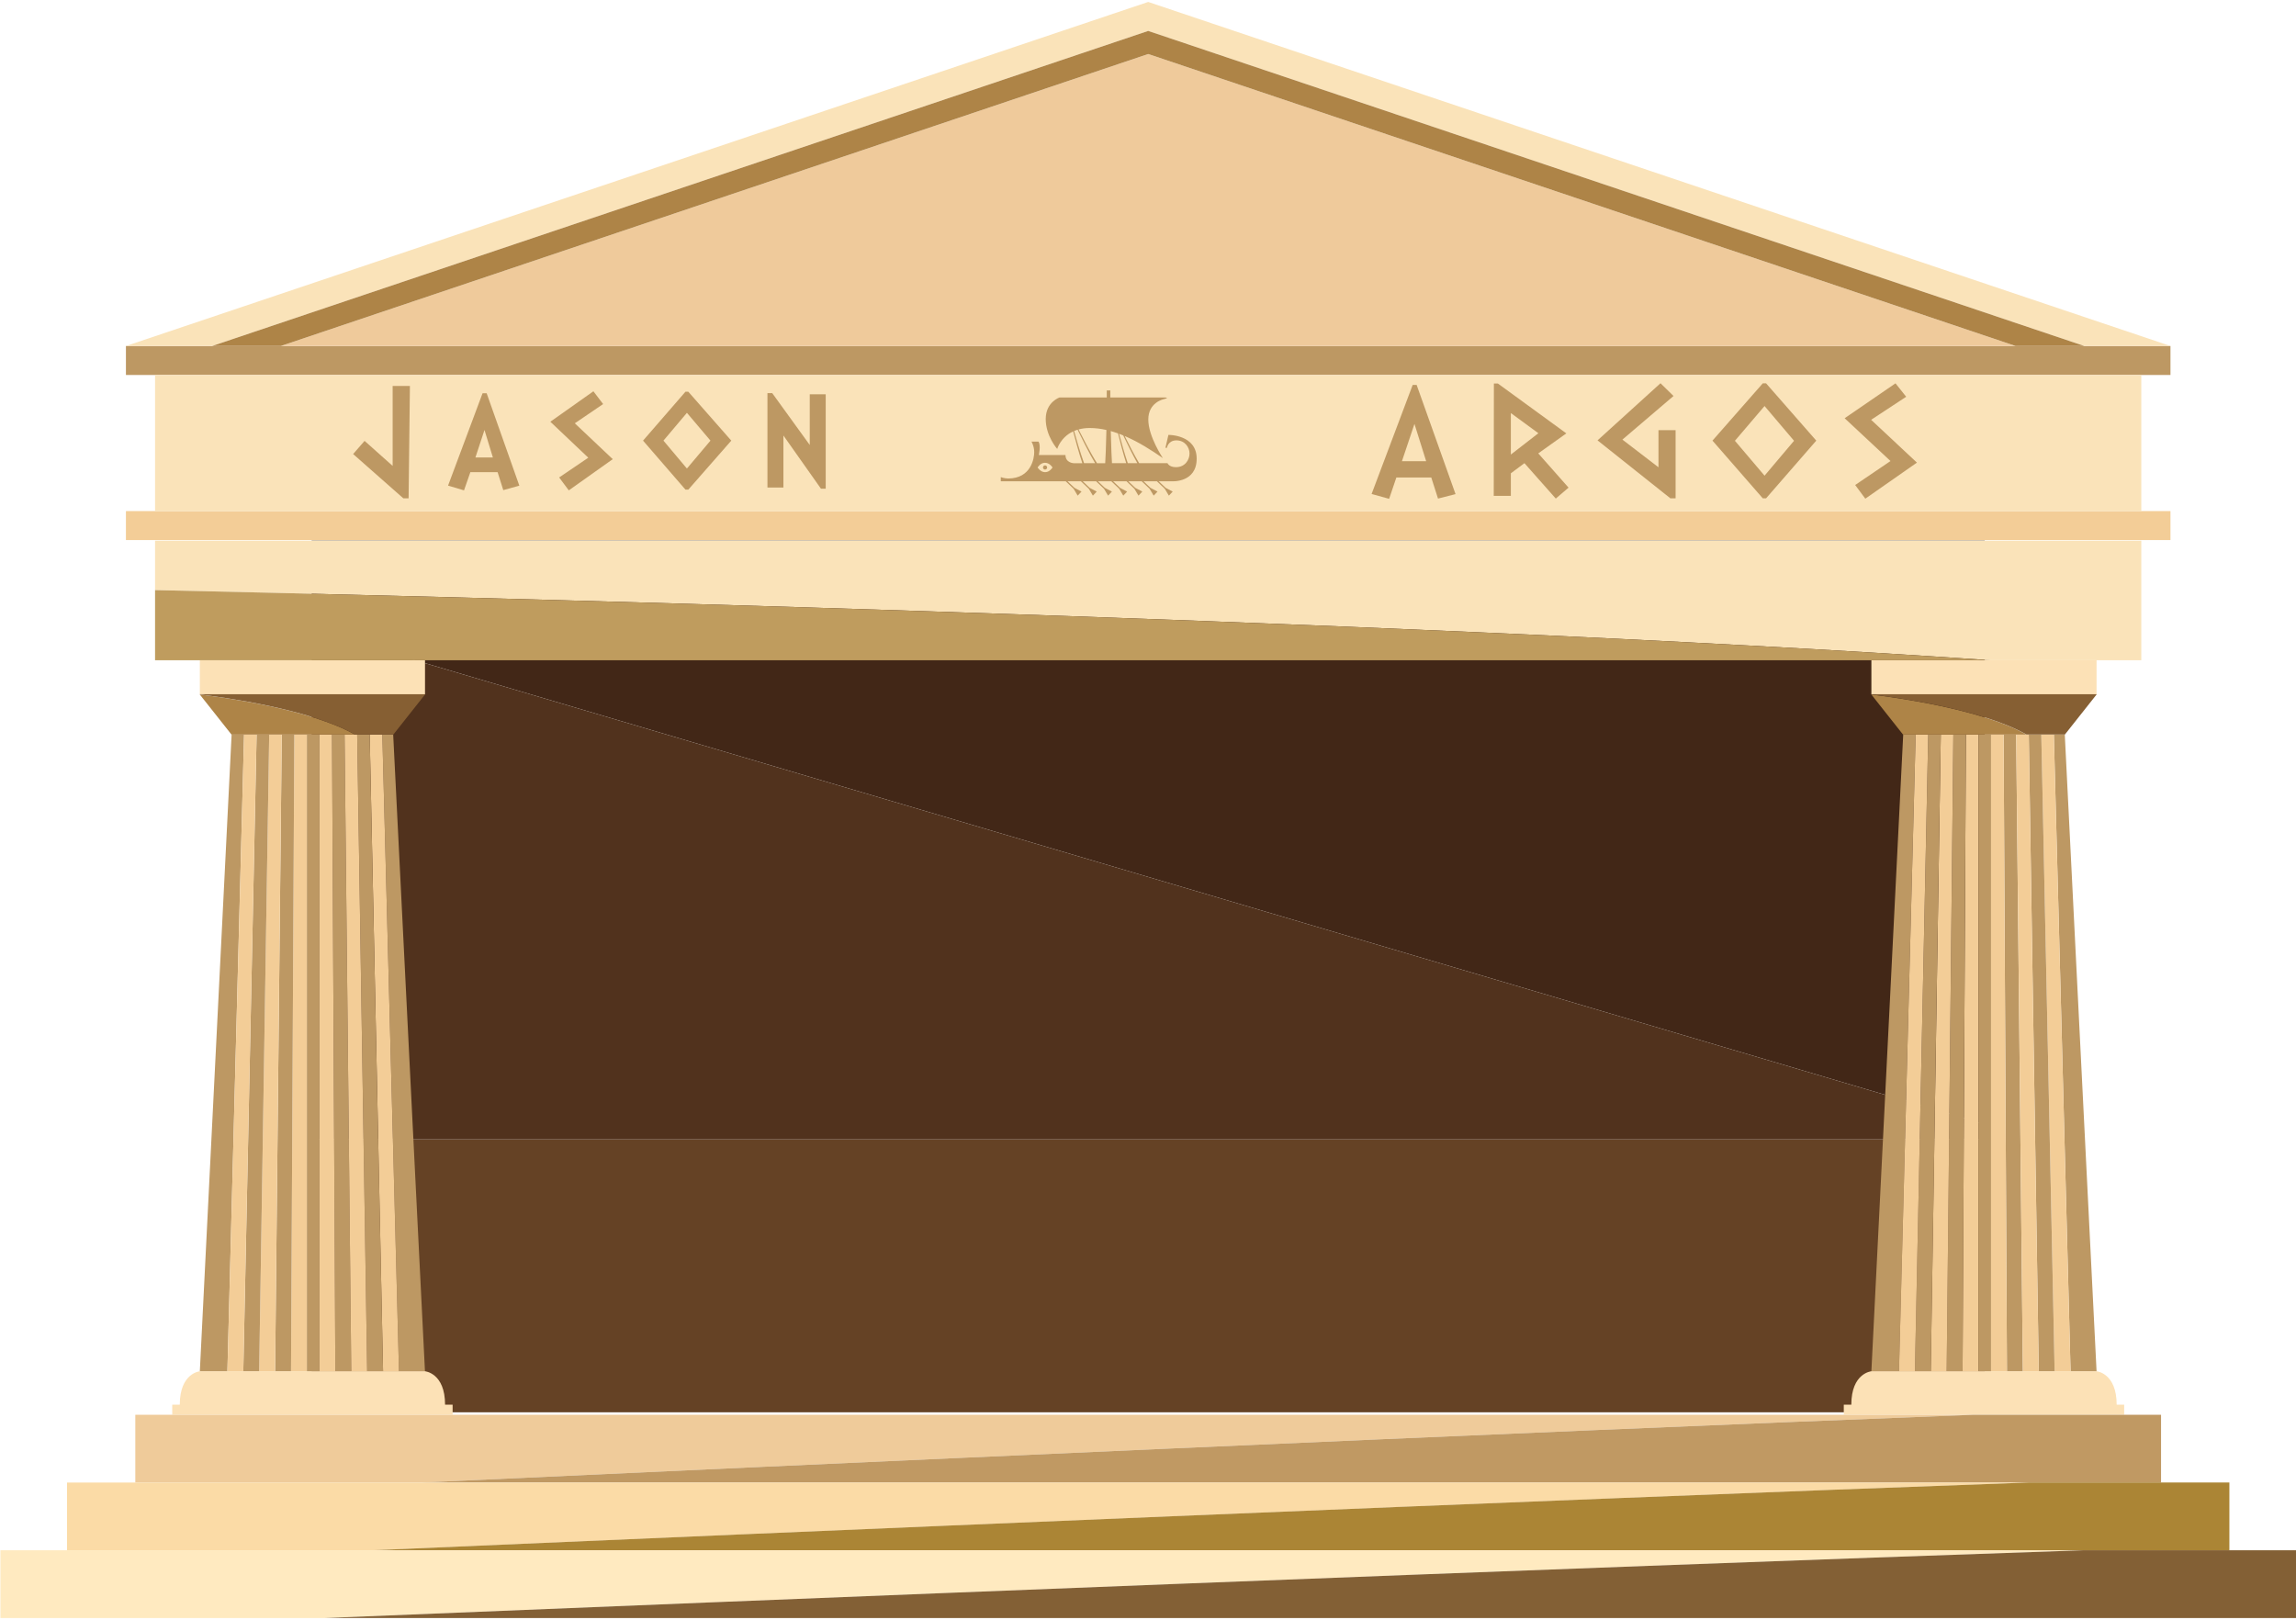 <svg width="917" height="647" viewBox="0 0 917 647" fill="none" xmlns="http://www.w3.org/2000/svg">
<path d="M792.694 215.925H124.466V251.473L792.694 449.04V215.925Z" fill="#422717"/>
<path d="M792.694 455.069H124.466V564.08H792.694V455.069Z" fill="#654225"/>
<path d="M792.694 449.04L124.466 251.473V455.069H792.694V449.04Z" fill="#51321D"/>
<path d="M169.746 263.714H79.814V277.31H169.746V263.714Z" fill="#FCE1B6"/>
<path d="M177.758 561.066C177.758 548.36 169.746 547.692 169.746 547.692V547.652H79.814V547.692C79.814 547.692 71.802 548.36 71.802 561.045H177.717H71.802H68.787V565.051H180.772V561.045H177.758V561.066Z" fill="#FCE1B6"/>
<path d="M117.547 293.394L116.232 547.652H122.564V293.394H117.547Z" fill="#F3CD97"/>
<path d="M112.529 293.394L109.879 547.652H116.232L117.547 293.394H112.529Z" fill="#BD9863"/>
<path d="M107.512 293.394L103.506 547.652H109.879L112.529 293.394H107.512Z" fill="#F3CD97"/>
<path d="M102.494 293.394L97.173 547.652H103.506L107.512 293.394H102.494Z" fill="#BD9863"/>
<path d="M92.459 293.394L92.499 293.455L79.814 547.652H90.82L97.477 293.394H92.459Z" fill="#BD9863"/>
<path d="M97.477 293.394L90.82 547.652H97.173L102.494 293.394H97.477Z" fill="#F3CD97"/>
<path d="M132.6 293.394L133.935 547.652H140.288L137.617 293.394H132.6Z" fill="#BD9863"/>
<path d="M169.726 547.652L157.04 293.455L157.081 293.394H152.69L159.347 547.652H169.726Z" fill="#BD9863"/>
<path d="M127.582 293.394H122.564V547.672H127.582V293.394Z" fill="#BD9863"/>
<path d="M152.69 293.394H147.652L152.994 547.652H159.347L152.69 293.394Z" fill="#F3CD97"/>
<path d="M142.655 293.394L146.641 547.652H152.994L147.652 293.394H142.655Z" fill="#BD9863"/>
<path d="M127.582 293.394V547.652H133.935L132.6 293.394H127.582Z" fill="#F3CD97"/>
<path d="M137.617 293.394L140.288 547.652H146.641L142.655 293.394H137.617Z" fill="#F3CD97"/>
<path d="M79.814 277.411L92.459 293.394H141.745C123.657 283.177 89.202 278.524 79.814 277.411Z" fill="#AE8447"/>
<path d="M79.814 277.29V277.391C89.222 278.504 123.657 283.157 141.765 293.374H157.101L169.746 277.391V277.269H79.814V277.29Z" fill="#865F33"/>
<path d="M837.346 263.714H747.414V277.31H837.346V263.714Z" fill="#FCE1B6"/>
<path d="M845.378 561.066C845.378 548.36 837.366 547.692 837.366 547.692V547.652H747.414V547.692C747.414 547.692 739.402 548.36 739.402 561.045H845.318H739.402H736.388V565.051H848.373V561.045H845.378V561.066Z" fill="#FCE1B6"/>
<path d="M785.167 293.394L783.832 547.652H790.185V293.394H785.167Z" fill="#F3CD97"/>
<path d="M780.15 293.394L777.479 547.652H783.832L785.167 293.394H780.15Z" fill="#BD9863"/>
<path d="M775.132 293.394L771.126 547.652H777.479L780.15 293.394H775.132Z" fill="#F3CD97"/>
<path d="M770.115 293.394L764.794 547.652H771.126L775.132 293.394H770.115Z" fill="#BD9863"/>
<path d="M760.08 293.394L760.12 293.455L747.414 547.652H758.441L765.097 293.394H760.08Z" fill="#BD9863"/>
<path d="M765.097 293.394L758.441 547.652H764.794L770.115 293.394H765.097Z" fill="#F3CD97"/>
<path d="M800.22 293.394L801.555 547.652H807.908L805.238 293.394H800.22Z" fill="#BD9863"/>
<path d="M837.346 547.652L824.66 293.455L824.701 293.394H820.29L826.967 547.652H837.346Z" fill="#BD9863"/>
<path d="M795.203 293.394H790.185V547.672H795.203V293.394Z" fill="#BD9863"/>
<path d="M820.29 293.394H815.273L820.594 547.652H826.967L820.29 293.394Z" fill="#F3CD97"/>
<path d="M810.275 293.394L814.261 547.652H820.594L815.273 293.394H810.275Z" fill="#BD9863"/>
<path d="M795.203 293.394V547.652H801.555L800.22 293.394H795.203Z" fill="#F3CD97"/>
<path d="M805.238 293.394L807.908 547.652H814.261L810.275 293.394H805.238Z" fill="#F3CD97"/>
<path d="M747.414 277.411L760.059 293.394H809.345C791.257 283.177 756.822 278.524 747.414 277.411Z" fill="#AE8447"/>
<path d="M747.414 277.29V277.391C756.822 278.504 791.257 283.157 809.365 293.374H824.701L837.346 277.391V277.269H747.414V277.29Z" fill="#865F33"/>
<path d="M866.865 204.13H50.295V215.703H866.865V204.13Z" fill="#F3CD97"/>
<path d="M866.865 138.194H50.295V149.766H866.865V138.194Z" fill="#BD9863"/>
<path d="M855.211 149.787H61.929V204.13H855.211V149.787Z" fill="#FAE3B9"/>
<path d="M477.942 183.19C477.942 173.539 466.653 173.701 466.653 173.701L465.459 178.86H466.046C466.046 178.86 466.491 175.886 469.849 175.886C473.228 175.886 475.089 178.658 475.089 181.126C475.089 183.594 473.349 186.589 469.667 186.589C466.895 186.589 466.288 184.99 466.288 184.99H454.958C452.996 181.693 450.588 176.958 449.192 174.146C454.736 176.513 459.936 179.852 464.447 182.967C464.447 182.967 458.62 174.389 458.62 167.55C458.62 160.712 464.71 159.458 464.71 159.458C464.71 159.458 467.745 158.749 464.71 158.749H443.446C443.446 157.839 443.446 156.908 443.446 155.937H442.03C442.03 156.908 442.03 157.839 442.03 158.749H423.174C423.174 158.749 417.65 160.57 417.65 167.368C417.65 174.166 422.243 179.305 422.243 179.305C422.243 179.305 423.538 174.672 428.596 172.305C429.324 175.077 430.943 181.106 432.278 185.011H428.859C428.859 185.011 425.541 184.91 425.541 181.733H414.899C414.899 181.733 415.769 177.99 414.798 176.392H411.965C411.965 176.392 413.058 178.172 413.058 180.6C413.058 183.028 411.844 191.121 402.577 191.121C402.577 191.121 400.736 191.02 399.704 190.554V192.234H425.642L428.778 195.208L430.417 197.959L431.955 196.341L429.122 194.844L426.37 192.234H431.712L434.848 195.208L436.486 197.959L438.024 196.341L435.192 194.844L432.44 192.234H437.781L440.917 195.208L442.556 197.959L444.094 196.341L441.261 194.844L438.51 192.234H443.851L446.987 195.208L448.626 197.959L450.163 196.341L447.331 194.844L444.579 192.234H449.921L453.057 195.208L454.695 197.959L456.233 196.341L453.401 194.844L450.649 192.234H455.99L459.126 195.208L460.765 197.959L462.303 196.341L459.47 194.844L456.719 192.234H462.06L465.196 195.208L466.835 197.959L468.372 196.341L465.54 194.844L462.788 192.234H468.089C468.19 192.234 477.942 192.82 477.942 183.19ZM454.23 184.99H450.426C449.152 181.308 447.756 176.21 446.967 173.256C447.513 173.458 448.059 173.681 448.606 173.903C449.88 176.574 452.328 181.591 454.23 184.99ZM446.522 173.094C447.23 175.947 448.606 181.288 449.799 184.99H444.114C444.013 183.271 443.79 179.143 443.628 172.163C444.579 172.447 445.55 172.75 446.522 173.094ZM441.889 171.738C441.747 178.982 441.504 183.251 441.403 185.011H438.146C435.677 181.227 432.015 173.984 430.761 171.516C432.056 171.172 433.512 170.949 435.192 170.949C437.458 170.949 439.683 171.233 441.889 171.738ZM428.98 172.123C429.425 171.941 429.891 171.759 430.376 171.617C431.469 173.863 435.07 181.227 437.377 184.99H432.966C431.489 180.985 429.769 174.955 428.98 172.123Z" fill="#BD9863"/>
<path d="M420.361 186.71C420.361 186.71 419.289 188.592 417.408 188.592C415.526 188.592 414.413 186.71 414.413 186.71C414.413 186.71 415.486 184.829 417.367 184.829C419.249 184.829 420.361 186.71 420.361 186.71Z" fill="#FAE3B9"/>
<path d="M417.387 187.54C417.845 187.54 418.217 187.168 418.217 186.71C418.217 186.252 417.845 185.881 417.387 185.881C416.929 185.881 416.558 186.252 416.558 186.71C416.558 187.168 416.929 187.54 417.387 187.54Z" fill="#BD9863"/>
<path d="M163.717 154.157L163.191 199.032H161.087L141.036 181.349L145.609 176.088L156.818 186.083V154.157H163.717Z" fill="#BD9863"/>
<path d="M207.418 193.974L201.005 195.754L198.739 188.592H187.854L185.325 195.855L178.951 193.953L192.73 157.07H194.368L207.418 193.974ZM196.857 182.724L193.498 171.738L189.877 182.724H196.857Z" fill="#BD9863"/>
<path d="M244.726 183.392L227.165 195.855L223.321 190.696L234.954 182.805L219.8 168.441L236.997 156.281L240.882 161.38L229.572 169.068L244.726 183.392Z" fill="#BD9863"/>
<path d="M292.069 175.987L274.913 195.552H273.759L256.825 175.987L273.759 156.463H274.913L292.069 175.987ZM283.754 175.987L274.346 164.88L264.979 175.987L274.346 187.135L283.754 175.987Z" fill="#BD9863"/>
<path d="M329.782 195.187H327.88L312.888 173.944V194.722H306.515V157.009H308.417L323.409 177.727V157.475H329.782V195.187Z" fill="#BD9863"/>
<path d="M581.328 197.352L574.328 199.133L571.637 190.716H557.697L554.804 199.234L547.804 197.292L564.212 153.732H565.79L581.328 197.352ZM569.594 184.201L564.92 169.311L559.923 184.201H569.594Z" fill="#BD9863"/>
<path d="M626.466 194.763L621.368 199.133L608.844 184.99L603.422 189.037V198.04H596.584L596.644 153.165H598.222L625.576 173.094L614.368 181.086L626.466 194.763ZM614.408 173.033L603.422 164.981V181.551L614.408 173.033Z" fill="#BD9863"/>
<path d="M669.237 199.032H667.133L638.039 175.886L663.188 153.064L668.387 158.163L647.973 175.583L662.378 186.629V171.799H669.217V199.032H669.237Z" fill="#BD9863"/>
<path d="M725.402 175.987L705.352 199.032H704.036L683.946 175.987L704.036 153.105H705.352L725.402 175.987ZM716.52 176.048L704.745 162.169L692.909 176.048L704.745 189.988L716.52 176.048Z" fill="#BD9863"/>
<path d="M765.603 184.768L744.986 199.173L740.94 193.711L755.042 184.141L736.732 167.045L757.045 153.105L761.314 158.466L747.313 167.672L765.603 184.768Z" fill="#BD9863"/>
<path d="M855.211 263.714V215.946H61.929V235.692C151.072 237.635 554.298 247.063 795.122 263.714H855.211Z" fill="#FAE3B9"/>
<path d="M795.122 263.714C554.298 247.063 151.072 237.635 61.929 235.692V263.714H795.122Z" fill="#BF9C5E"/>
<path d="M458.58 12.35L832.45 138.194H866.865L458.58 0.777L50.295 138.194H84.71L458.58 12.35Z" fill="#FAE3B9"/>
<path d="M112.145 138.194H805.015L458.58 21.575L112.145 138.194Z" fill="#EFCA9B"/>
<path d="M458.58 21.575L805.015 138.194H832.45L458.58 12.35L84.71 138.194H112.145L458.58 21.575Z" fill="#AE8447"/>
<path d="M54.038 565.072V592.142H168.107C323.632 584.919 603.867 572.133 787.858 565.072H54.038Z" fill="#EFCB9A"/>
<path d="M168.107 592.142H863.102V565.072H787.878C603.867 572.133 323.652 584.919 168.107 592.142Z" fill="#C09963"/>
<path d="M26.765 592.142V619.213H148.522C314.547 611.99 613.68 599.203 810.093 592.142H26.765Z" fill="#FBDBA6"/>
<path d="M148.522 619.193H890.395V592.122H810.093C613.68 599.183 314.547 611.97 148.522 619.193Z" fill="#AB8535"/>
<path d="M0.16 619.193V646.263H129.423C305.665 639.04 623.229 626.254 831.742 619.193H0.16Z" fill="#FFEAC0"/>
<path d="M129.423 646.263H917V619.193H831.742C623.229 626.254 305.665 639.04 129.423 646.263Z" fill="#836035"/>
</svg>

